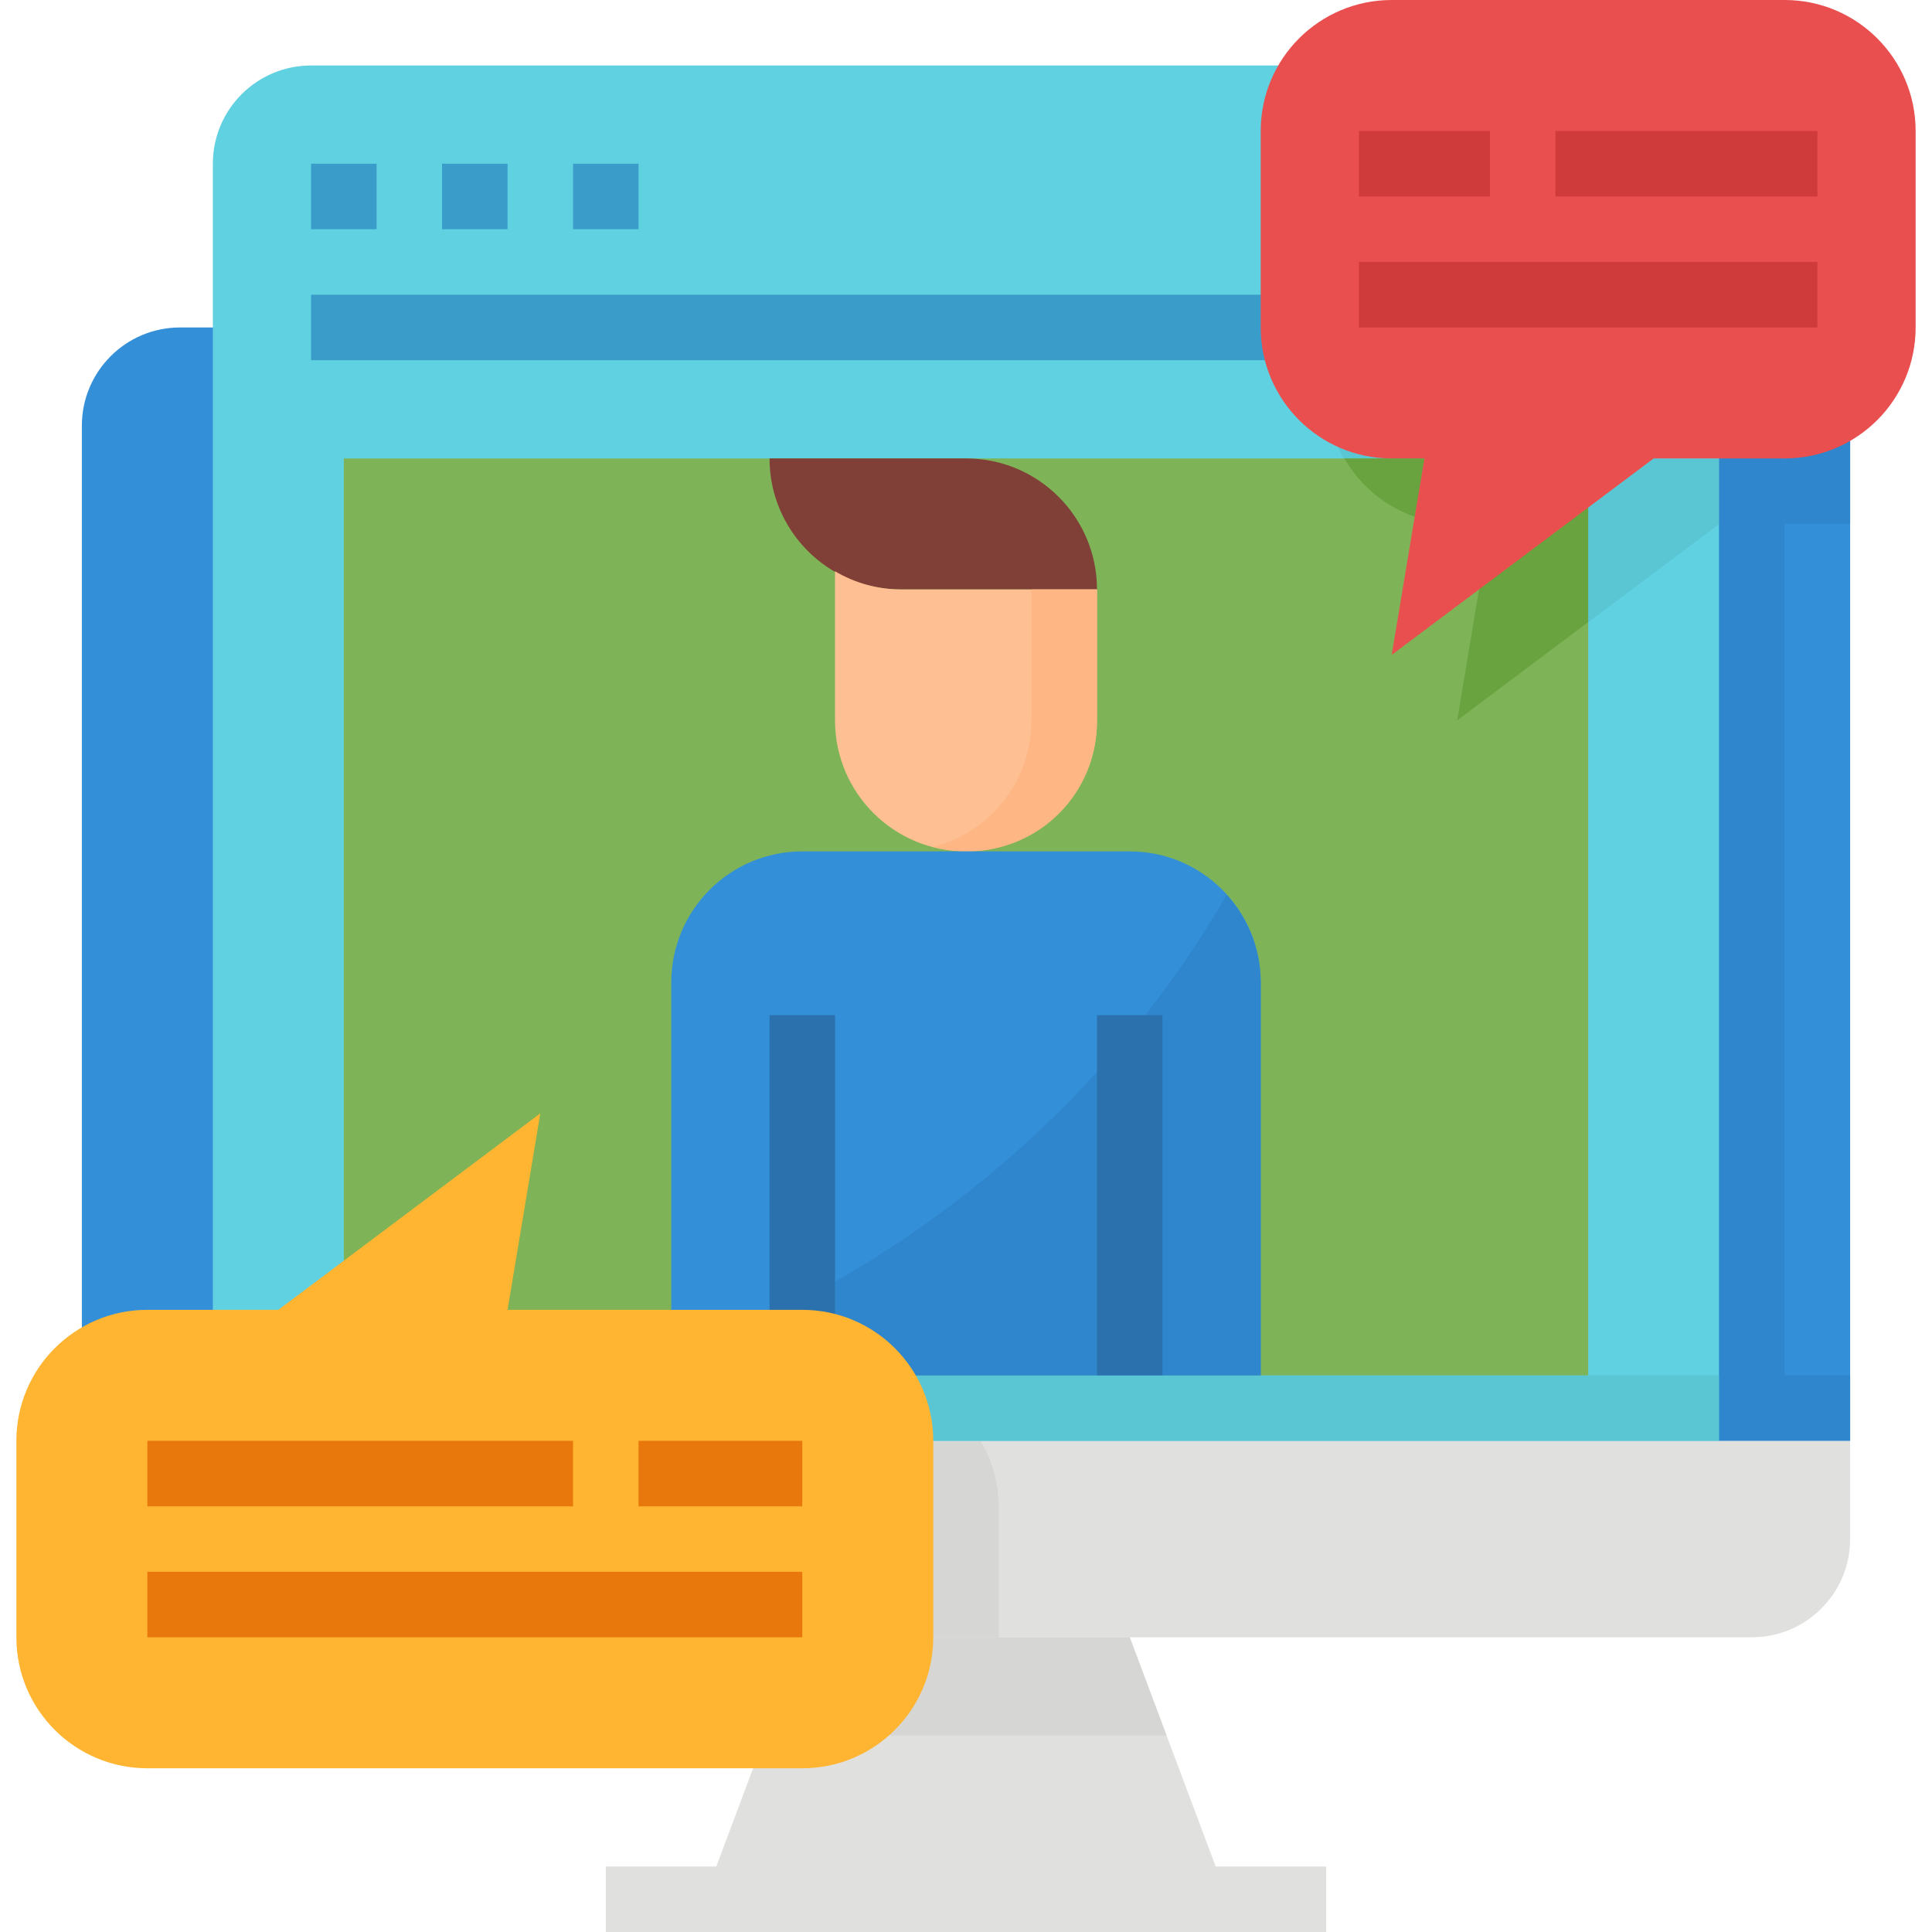 <svg height="472pt" viewBox="-3 0 471 472" width="472pt" xmlns="http://www.w3.org/2000/svg"><path d="m293.5 456-21-56h-80l-21 56h-27v16h176v-16zm0 0" fill="#e0e0de"/><path d="m40.5 80c-13.254 0-24 10.746-24 24v248h432v-248c0-13.254-10.746-24-24-24zm0 0" fill="#348fd9"/><path d="m16.5 352v24c0 13.254 10.746 24 24 24h384c13.254 0 24-10.746 24-24v-24zm0 0" fill="#e0e0de"/><path d="m236.059 352h-215.117c-2.879 4.844-4.414 10.367-4.441 16v8c0 13.254 10.746 24 24 24h200v-32c-.027-5.633-1.562-11.156-4.441-16zm0 0" fill="#d6d6d4"/><path d="m392.5 16h-320c-13.254 0-24 10.746-24 24v312h368v-312c0-13.254-10.746-24-24-24zm0 0" fill="#60d1e0"/><path d="m392.5 16h-40c-17.672 0-32 14.328-32 32v48c0 17.672 14.328 32 32 32h8l-8 48 64-48v-88c0-13.254-10.746-24-24-24zm0 0" fill="#5ac6d4"/><path d="m48.5 336h368v16h-368zm0 0" fill="#5ac6d4"/><g fill="#3a9cc9"><path d="m72.5 40h16v16h-16zm0 0"/><path d="m104.5 40h16v16h-16zm0 0"/><path d="m136.5 40h16v16h-16zm0 0"/><path d="m72.5 72h320v16h-320zm0 0"/></g><path d="m80.5 112h304v224h-304zm0 0" fill="#7eb457"/><path d="m184.5 112h48c17.672 0 32 14.328 32 32h-48c-17.672 0-32-14.328-32-32zm0 0" fill="#803f37"/><path d="m216.5 144c-5.633-.027-11.156-1.562-16-4.441v36.441c0 17.672 14.328 32 32 32s32-14.328 32-32v-32zm0 0" fill="#fec093"/><path d="m248.5 144v32c-.027 14.559-9.898 27.254-24 30.871 9.578 2.633 19.836.609 27.699-5.457 7.863-6.07 12.418-15.48 12.301-25.414v-32zm0 0" fill="#feb784"/><path d="m272.5 208h-80c-17.672 0-32 14.328-32 32v96h144v-96c0-17.672-14.328-32-32-32zm0 0" fill="#348fd9"/><path d="m160.5 330.566v5.434h144v-96c-.02-7.914-2.992-15.539-8.336-21.375-38.977 67.445-101.574 102.055-135.664 111.941zm0 0" fill="#3086cd"/><path d="m184.5 248h16v88h-16zm0 0" fill="#2a71ad"/><path d="m264.5 248h16v88h-16zm0 0" fill="#2a71ad"/><path d="m281.5 424-9-24h-80l-9 24zm0 0" fill="#d6d6d4"/><path d="m32.5 320h32l64-48-8 48h72c17.672 0 32 14.328 32 32v48c0 17.672-14.328 32-32 32h-160c-17.672 0-32-14.328-32-32v-48c0-17.672 14.328-32 32-32zm0 0" fill="#ffb531"/><path d="m32.5 352h104v16h-104zm0 0" fill="#e8770c"/><path d="m152.5 352h40v16h-40zm0 0" fill="#e8770c"/><path d="m32.5 384h160v16h-160zm0 0" fill="#e8770c"/><path d="m432.5 336v-256h-16v272h32v-16zm0 0" fill="#3086cd"/><path d="m432.5 81.473v46.527h16v-24c-.02-10.141-6.43-19.172-16-22.527zm0 0" fill="#3086cd"/><path d="m320.5 96c.027 5.633 1.562 11.156 4.441 16h59.559v40l32-24v-48h-96zm0 0" fill="#5ac6d4"/><path d="m432.5 128v-46.527c-2.562-.949-5.27-1.445-8-1.473h-8v48zm0 0" fill="#3086cd"/><path d="m324.941 112c5.664 9.875 16.172 15.977 27.559 16h8l-8 48 32-24v-40zm0 0" fill="#69a340"/><path d="m432.5 112h-32l-64 48 8-48h-8c-17.672 0-32-14.328-32-32v-48c0-17.672 14.328-32 32-32h96c17.672 0 32 14.328 32 32v48c0 17.672-14.328 32-32 32zm0 0" fill="#e94f4f"/><path d="m328.5 32h32v16h-32zm0 0" fill="#cf3a3a"/><path d="m376.5 32h64v16h-64zm0 0" fill="#cf3a3a"/><path d="m328.5 64h112v16h-112zm0 0" fill="#cf3a3a"/></svg>